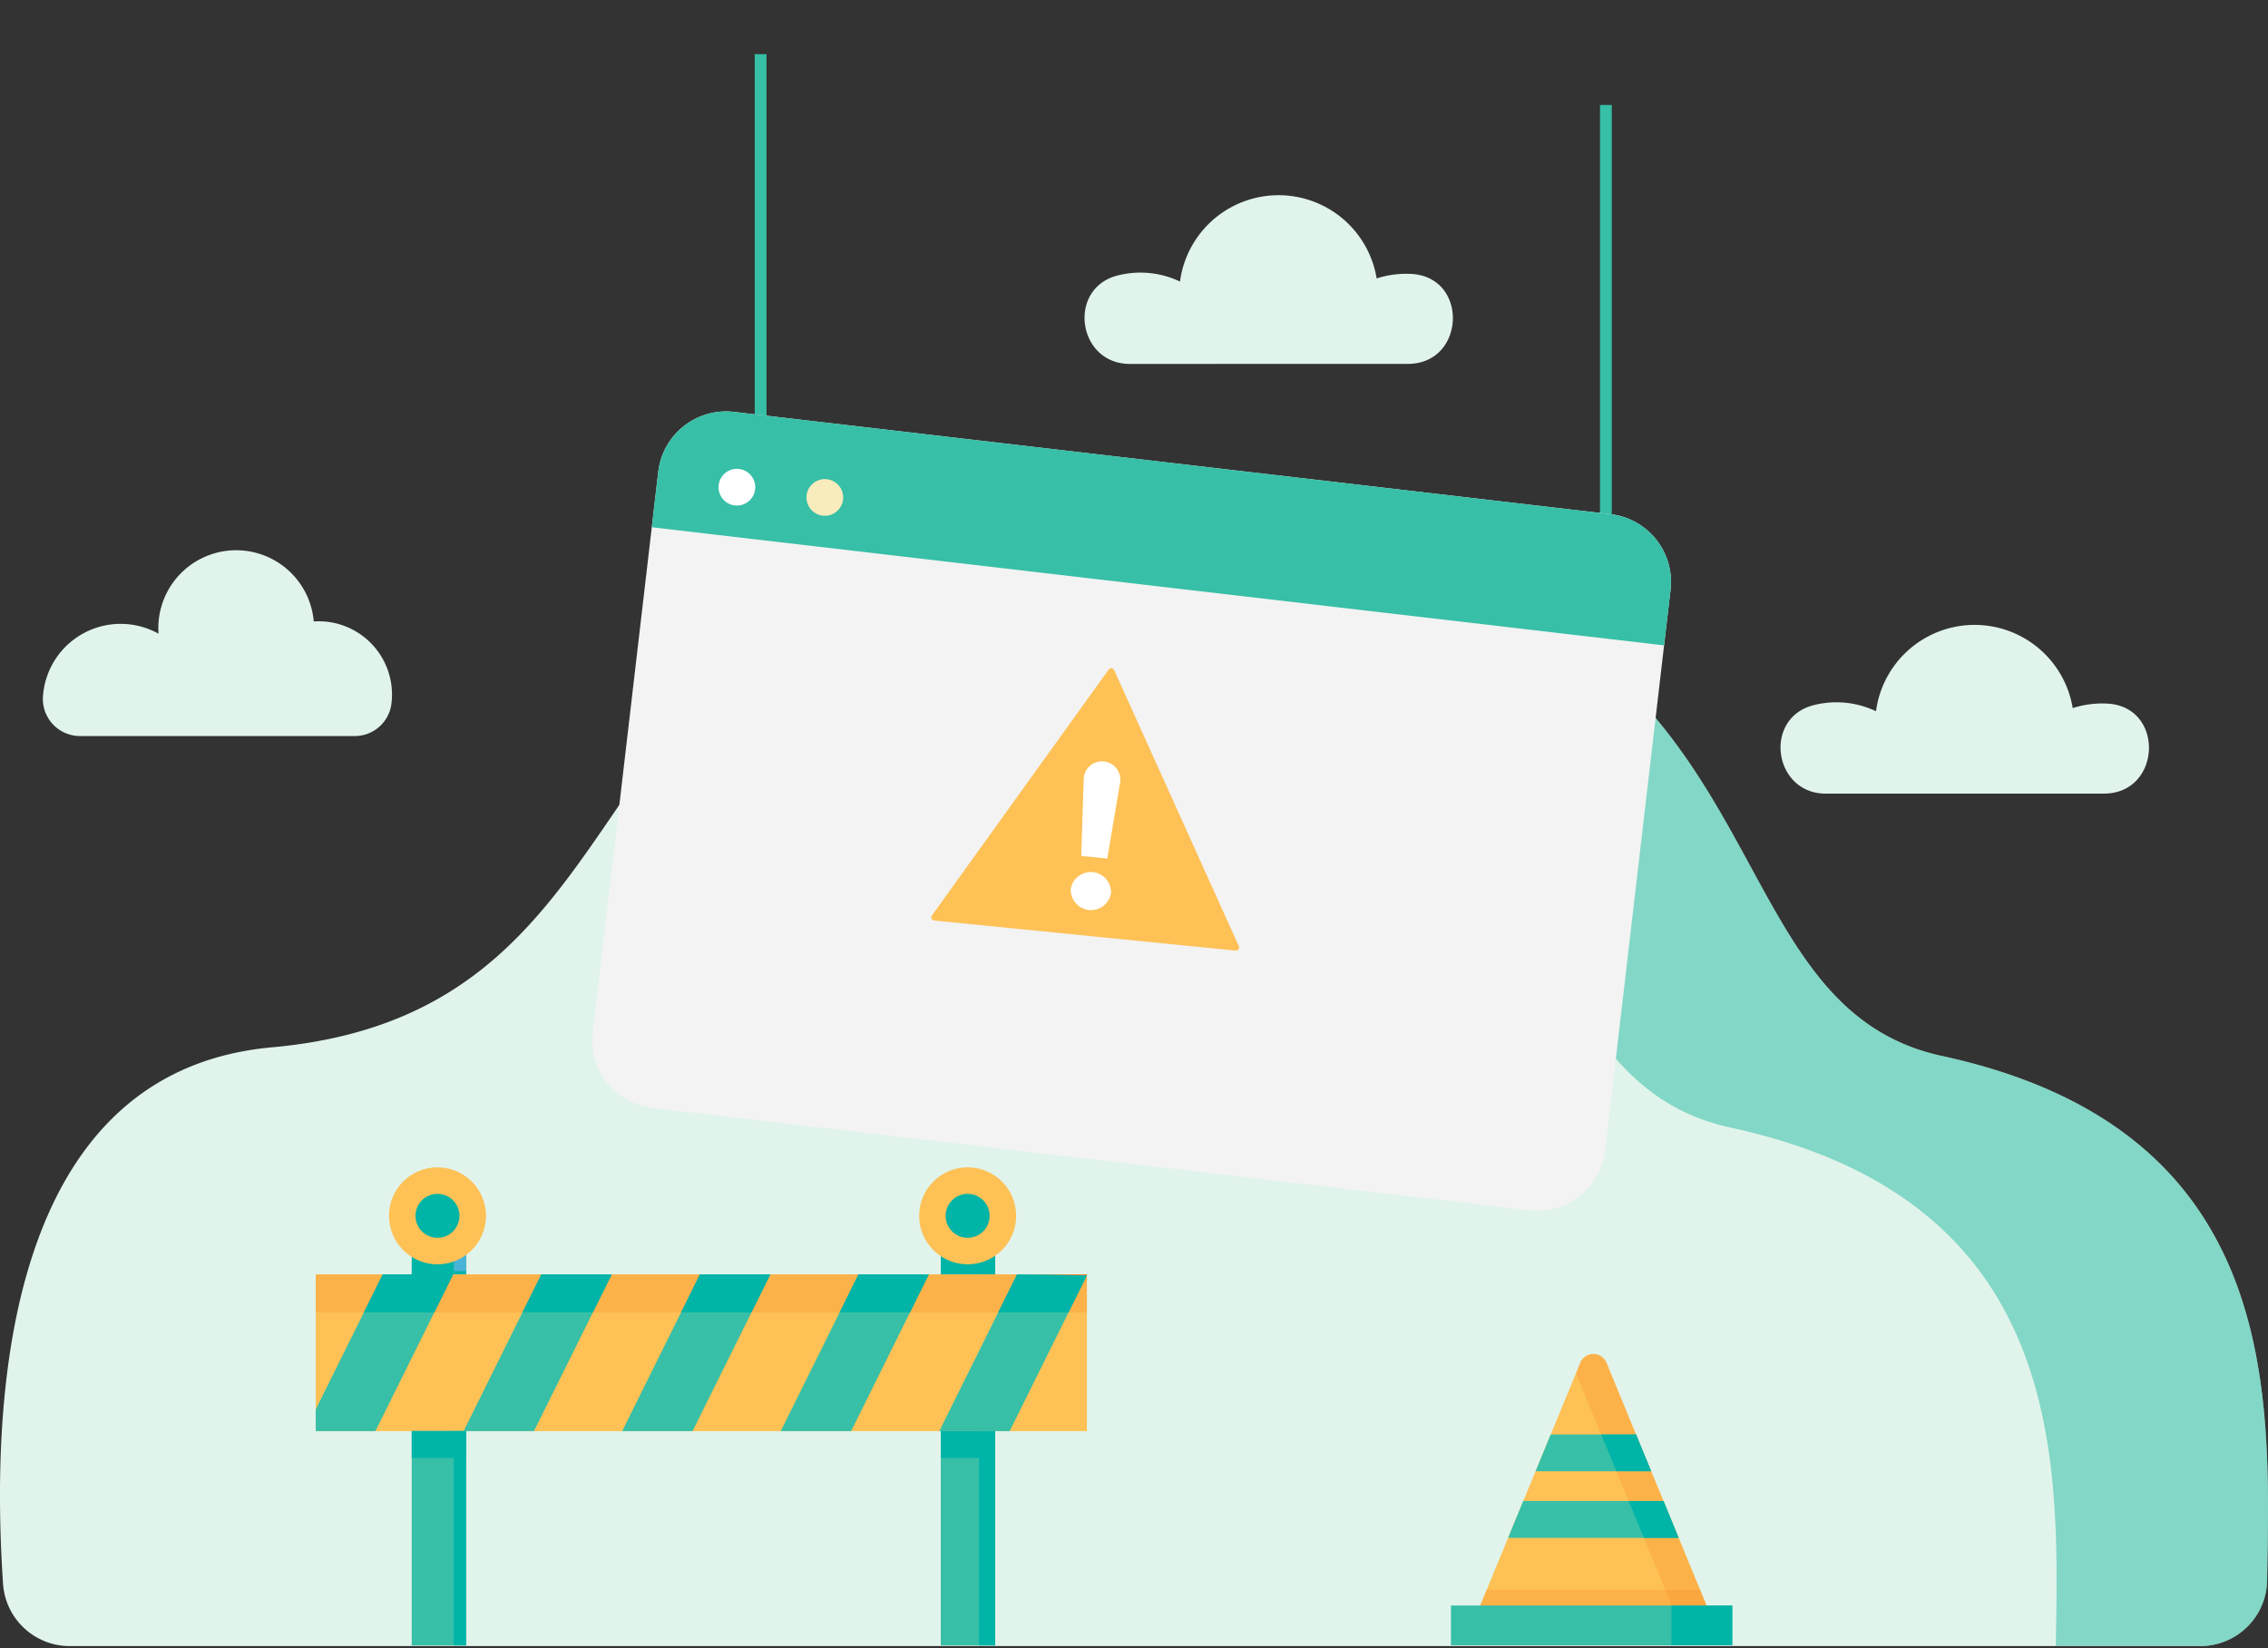 <svg xmlns="http://www.w3.org/2000/svg" xmlns:xlink="http://www.w3.org/1999/xlink" width="450" height="327.08" viewBox="0 0 450 327.08">
  <rect x="0" y="0" width="450" height="327.08" fill="#333333" stroke="none"/>
  <defs>
    <clipPath id="clip-path">
      <rect id="Rectangle_4955" data-name="Rectangle 4955" width="450" height="327.08" fill="none"/>
    </clipPath>
    <clipPath id="clip-path-2">
      <rect id="Rectangle_4954" data-name="Rectangle 4954" width="450" height="352.233" fill="none"/>
    </clipPath>
    <clipPath id="clip-path-3">
      <rect id="Rectangle_4932" data-name="Rectangle 4932" width="291.565" height="220.762" fill="none"/>
    </clipPath>
    <clipPath id="clip-path-4">
      <rect id="Rectangle_4937" data-name="Rectangle 4937" width="153.012" height="7.551" fill="none"/>
    </clipPath>
    <clipPath id="clip-path-5">
      <rect id="Rectangle_4950" data-name="Rectangle 4950" width="48.735" height="7.747" fill="none"/>
    </clipPath>
    <clipPath id="clip-path-6">
      <rect id="Rectangle_4953" data-name="Rectangle 4953" width="25.89" height="49.905" fill="none"/>
    </clipPath>
  </defs>
  <g id="Group_13920" data-name="Group 13920" transform="translate(0 -25)">
    <g id="Group_13919" data-name="Group 13919" transform="translate(0 25)" clip-path="url(#clip-path)">
      <g id="Group_13918" data-name="Group 13918" transform="translate(0 -25.553)">
        <g id="Group_13917" data-name="Group 13917" clip-path="url(#clip-path-2)">
          <path id="Path_2477" data-name="Path 2477" d="M436.561,379.977a13.259,13.259,0,0,0,13.264-13.048c.555-36.095,3.462-89.336-64.515-104.061C330.3,250.951,362.916,153.191,214.768,159.508c-106.347,4.534-78.094,94.172-160.781,101.637C-1.035,266.112-1.51,335.7.6,367.585a13.265,13.265,0,0,0,13.238,12.392Z" transform="translate(0 -27.744)" fill="#e1f4eb"/>
          <g id="Group_13907" data-name="Group 13907" transform="translate(158.435 131.471)" opacity="0.55">
            <g id="Group_13906" data-name="Group 13906">
              <g id="Group_13905" data-name="Group 13905" clip-path="url(#clip-path-3)">
                <path id="Path_2478" data-name="Path 2478" d="M418.745,262.867C363.735,250.952,396.35,153.191,248.2,159.508c-25.294,1.078-42.963,6.977-56.333,15.432,4.5-.59,9.284-1,14.379-1.222C354.4,167.4,321.782,265.161,376.791,277.078c67.252,14.568,65.123,66.833,64.534,102.9H470a13.26,13.26,0,0,0,13.264-13.048c.555-36.1,3.462-89.337-64.515-104.062" transform="translate(-191.869 -159.215)" fill="#37bfa7"/>
              </g>
            </g>
          </g>
          <rect id="Rectangle_4933" data-name="Rectangle 4933" width="2.339" height="112.855" transform="translate(149.746 36.301)" fill="#37bfa7"/>
          <rect id="Rectangle_4934" data-name="Rectangle 4934" width="2.339" height="92.684" transform="translate(317.46 46.387)" fill="#37bfa7"/>
          <path id="Path_2479" data-name="Path 2479" d="M344.377,150.218l-173.937-20.3A13.551,13.551,0,0,0,155.41,141.8L142.427,253.029a13.551,13.551,0,0,0,11.888,15.03l173.937,20.3a13.551,13.551,0,0,0,15.03-11.889l12.982-111.224a13.551,13.551,0,0,0-11.888-15.03" transform="translate(-24.803 -22.623)" fill="#f3f3f3"/>
          <path id="Path_2480" data-name="Path 2480" d="M357.469,176.258l1.285-11.009a13.551,13.551,0,0,0-11.888-15.031l-173.937-20.3A13.551,13.551,0,0,0,157.9,141.8l-1.285,11.01Z" transform="translate(-27.291 -22.623)" fill="#37bfa7"/>
          <path id="Path_2481" data-name="Path 2481" d="M179.913,147.691a3.642,3.642,0,1,1-3.195-4.04,3.642,3.642,0,0,1,3.195,4.04" transform="translate(-30.086 -25.028)" fill="#fff"/>
          <path id="Path_2482" data-name="Path 2482" d="M201.042,150.157a3.642,3.642,0,1,1-3.195-4.04,3.642,3.642,0,0,1,3.195,4.04" transform="translate(-33.768 -25.458)" fill="#f8ebbc"/>
          <rect id="Rectangle_4935" data-name="Rectangle 4935" width="153.013" height="31.111" transform="translate(62.644 278.46)" fill="#fdc156"/>
          <g id="Group_13910" data-name="Group 13910" transform="translate(62.645 278.46)" opacity="0.29" style="mix-blend-mode: multiply;isolation: isolate">
            <g id="Group_13909" data-name="Group 13909">
              <g id="Group_13908" data-name="Group 13908" clip-path="url(#clip-path-4)">
                <rect id="Rectangle_4936" data-name="Rectangle 4936" width="153.013" height="7.551" transform="translate(0 0)" fill="#f98d2b"/>
              </g>
            </g>
          </g>
          <path id="Path_2483" data-name="Path 2483" d="M91.185,337.223h13.966l-3.743,7.554H87.434Z" transform="translate(-15.236 -58.763)" fill="#f77e2d"/>
          <path id="Path_2484" data-name="Path 2484" d="M129.29,337.223h13.966l-3.743,7.554H125.547Z" transform="translate(-21.877 -58.763)" fill="#f77e2d"/>
          <path id="Path_2485" data-name="Path 2485" d="M167.394,337.223H181.36l-3.743,7.554H163.651Z" transform="translate(-28.517 -58.763)" fill="#f77e2d"/>
          <path id="Path_2486" data-name="Path 2486" d="M205.5,337.223h13.958l-3.744,7.554H201.754Z" transform="translate(-35.157 -58.763)" fill="#f77e2d"/>
          <path id="Path_2487" data-name="Path 2487" d="M257.454,337.223v.211l-3.646,7.343h-13.95l3.743-7.554Z" transform="translate(-41.797 -58.763)" fill="#f77e2d"/>
          <rect id="Rectangle_4938" data-name="Rectangle 4938" width="10.787" height="42.538" transform="translate(81.692 309.573)" fill="#37bfa7"/>
          <rect id="Rectangle_4939" data-name="Rectangle 4939" width="2.45" height="42.538" transform="translate(90.028 309.573)" fill="#00b4a7"/>
          <rect id="Rectangle_4940" data-name="Rectangle 4940" width="10.787" height="42.538" transform="translate(186.662 309.573)" fill="#37bfa7"/>
          <rect id="Rectangle_4941" data-name="Rectangle 4941" width="3.189" height="42.538" transform="translate(194.26 309.573)" fill="#00b4a7"/>
          <rect id="Rectangle_4942" data-name="Rectangle 4942" width="10.787" height="5.357" transform="translate(81.692 309.54)" fill="#00b4a7"/>
          <rect id="Rectangle_4943" data-name="Rectangle 4943" width="10.787" height="5.357" transform="translate(186.662 309.54)" fill="#00b4a7"/>
          <rect id="Rectangle_4944" data-name="Rectangle 4944" width="10.787" height="4.831" transform="translate(81.692 273.599)" fill="#00b4a7"/>
          <rect id="Rectangle_4945" data-name="Rectangle 4945" width="2.45" height="4.831" transform="translate(90.028 273.599)" fill="#49b4d6"/>
          <rect id="Rectangle_4946" data-name="Rectangle 4946" width="10.787" height="4.831" transform="translate(186.662 273.599)" fill="#00b4a7"/>
          <rect id="Rectangle_4947" data-name="Rectangle 4947" width="3.189" height="4.831" transform="translate(194.26 273.599)" fill="#00b4a7"/>
          <rect id="Rectangle_4948" data-name="Rectangle 4948" width="10.787" height="0.609" transform="translate(81.692 277.824)" fill="#00b4a7"/>
          <rect id="Rectangle_4949" data-name="Rectangle 4949" width="10.787" height="0.609" transform="translate(186.662 277.824)" fill="#00b4a7"/>
          <path id="Path_2488" data-name="Path 2488" d="M103.134,337.223,87.7,368.334H75.864v-4.292l13.3-26.819Z" transform="translate(-13.22 -58.763)" fill="#37bfa7"/>
          <path id="Path_2489" data-name="Path 2489" d="M126.823,337.223l-15.431,31.111h13.966l15.432-31.111Z" transform="translate(-19.411 -58.763)" fill="#37bfa7"/>
          <path id="Path_2490" data-name="Path 2490" d="M178.893,337.223l-15.432,31.111H149.5l15.432-31.111Z" transform="translate(-26.05 -58.763)" fill="#37bfa7"/>
          <path id="Path_2491" data-name="Path 2491" d="M216.989,337.223l-15.424,31.111H187.6l15.431-31.111Z" transform="translate(-32.69 -58.763)" fill="#37bfa7"/>
          <path id="Path_2492" data-name="Path 2492" d="M241.135,337.223,225.7,368.334h13.958l15.326-30.9Z" transform="translate(-39.33 -58.763)" fill="#37bfa7"/>
          <path id="Path_2493" data-name="Path 2493" d="M105.15,337.223l-3.743,7.554H87.434l3.751-7.554Z" transform="translate(-15.236 -58.763)" fill="#00b4a7"/>
          <path id="Path_2494" data-name="Path 2494" d="M143.256,337.223l-3.743,7.554H125.547l3.743-7.554Z" transform="translate(-21.877 -58.763)" fill="#00b4a7"/>
          <path id="Path_2495" data-name="Path 2495" d="M181.359,337.223l-3.743,7.554H163.65l3.743-7.554Z" transform="translate(-28.517 -58.763)" fill="#00b4a7"/>
          <path id="Path_2496" data-name="Path 2496" d="M219.456,337.223l-3.743,7.554H201.754l3.743-7.554Z" transform="translate(-35.157 -58.763)" fill="#00b4a7"/>
          <path id="Path_2497" data-name="Path 2497" d="M257.454,337.433l-3.646,7.343h-13.95l3.743-7.554Z" transform="translate(-41.797 -58.763)" fill="#00b4a7"/>
          <path id="Path_2498" data-name="Path 2498" d="M112.71,321.13a9.617,9.617,0,1,0-9.618,9.617,9.618,9.618,0,0,0,9.618-9.617" transform="translate(-16.289 -54.283)" fill="#fdc156"/>
          <path id="Path_2499" data-name="Path 2499" d="M108.56,322.24A4.359,4.359,0,1,0,104.2,326.6a4.358,4.358,0,0,0,4.358-4.358" transform="translate(-17.398 -55.393)" fill="#00b4a7"/>
          <path id="Path_2500" data-name="Path 2500" d="M240.1,321.13a9.617,9.617,0,1,0-9.617,9.617,9.617,9.617,0,0,0,9.617-9.617" transform="translate(-38.486 -54.283)" fill="#fdc156"/>
          <path id="Path_2501" data-name="Path 2501" d="M235.946,322.24a4.359,4.359,0,1,0-4.358,4.358,4.358,4.358,0,0,0,4.358-4.358" transform="translate(-39.596 -55.393)" fill="#00b4a7"/>
          <path id="Path_2502" data-name="Path 2502" d="M402.086,410.914H353.354l7.454-18.069v-.011l3-7.29.826-2,1.346-3.253.276-.663,3-7.29.551-1.326,5.313-12.9a2.818,2.818,0,0,1,5.21,0l5.313,12.9.551,1.326,3,7.29.276.663,1.346,3.253.826,2,3,7.29v.011Z" transform="translate(-61.574 -62.099)" fill="#fdc156"/>
          <g id="Group_13913" data-name="Group 13913" transform="translate(291.782 341.066)" opacity="0.29" style="mix-blend-mode: multiply;isolation: isolate">
            <g id="Group_13912" data-name="Group 13912">
              <g id="Group_13911" data-name="Group 13911" clip-path="url(#clip-path-5)">
                <path id="Path_2503" data-name="Path 2503" d="M356.55,413.041l-3.193,7.747h48.735l-3.192-7.747Z" transform="translate(-353.357 -413.041)" fill="#f98d2b"/>
              </g>
            </g>
          </g>
          <rect id="Rectangle_4951" data-name="Rectangle 4951" width="55.814" height="7.89" transform="translate(287.887 344.182)" fill="#37bfa7"/>
          <rect id="Rectangle_4952" data-name="Rectangle 4952" width="12.058" height="7.89" transform="translate(331.642 344.183)" fill="#00b4a7"/>
          <g id="Group_13916" data-name="Group 13916" transform="translate(312.705 294.274)" opacity="0.29" style="mix-blend-mode: multiply;isolation: isolate">
            <g id="Group_13915" data-name="Group 13915">
              <g id="Group_13914" data-name="Group 13914" clip-path="url(#clip-path-6)">
                <path id="Path_2504" data-name="Path 2504" d="M404.585,406.28h-6.893l-5.537-13.43v-.01l-3-7.29-.826-2-1.346-3.253-.276-.663-3-7.29-.551-1.326-4.466-10.859.836-2.04a2.818,2.818,0,0,1,5.21,0l5.313,12.9.551,1.326,3,7.29.276.663,1.346,3.253.826,2,3,7.29v.01Z" transform="translate(-378.695 -356.375)" fill="#f98d2b"/>
              </g>
            </g>
          </g>
          <path id="Path_2505" data-name="Path 2505" d="M391.909,383H368.976l3-7.291h16.937Z" transform="translate(-64.296 -65.469)" fill="#37bfa7"/>
          <path id="Path_2506" data-name="Path 2506" d="M396.205,398.991V399H362.381v-.01l3-7.291h27.828Z" transform="translate(-63.147 -68.256)" fill="#37bfa7"/>
          <path id="Path_2507" data-name="Path 2507" d="M394.662,383h-6.893l-3-7.291h6.893Z" transform="translate(-67.049 -65.469)" fill="#00b4a7"/>
          <path id="Path_2508" data-name="Path 2508" d="M401.256,398.991V399h-6.893v-.01l-3-7.291h6.893Z" transform="translate(-68.198 -68.256)" fill="#00b4a7"/>
          <path id="Path_2509" data-name="Path 2509" d="M72.137,200.062a7.327,7.327,0,0,0,7.3-6.252,14.742,14.742,0,0,0,.134-1.978,14.543,14.543,0,0,0-14.543-14.543c-.33,0-.656.015-.98.036a15.448,15.448,0,0,0-30.84,1.307c0,.378.018.752.045,1.124a15.449,15.449,0,0,0-22.93,12.374c0,.061-.008.123-.012.184a7.362,7.362,0,0,0,7.378,7.748Z" transform="translate(-1.794 -28.436)" fill="#e1f4eb"/>
          <path id="Path_2510" data-name="Path 2510" d="M491.978,214.613c11.5,0,12.137-17.308.65-17.866-.313-.016-.629-.023-.946-.023a19.168,19.168,0,0,0-5.877.92,19.733,19.733,0,0,0-39.03.623,18.258,18.258,0,0,0-12.4-1.2c-10.056,2.59-7.945,17.551,2.438,17.551Z" transform="translate(-74.552 -31.562)" fill="#e1f4eb"/>
          <path id="Path_2511" data-name="Path 2511" d="M324.73,111.342c11.5,0,12.133-17.3.65-17.86-.313-.015-.629-.022-.946-.022a19.185,19.185,0,0,0-5.875.919A19.727,19.727,0,0,0,279.539,95a18.25,18.25,0,0,0-12.4-1.2c-10.053,2.589-7.943,17.545,2.438,17.545Z" transform="translate(-45.412 -13.569)" fill="#e1f4eb"/>
          <path id="Path_2512" data-name="Path 2512" d="M258.966,191.818l-35.071,48.8a.634.634,0,0,0,.452,1l59.8,5.971a.634.634,0,0,0,.641-.892l-24.729-54.773a.634.634,0,0,0-1.092-.109" transform="translate(-38.994 -33.379)" fill="#fdc156"/>
          <path id="Path_2513" data-name="Path 2513" d="M257.285,239.224a4.027,4.027,0,0,1,7.992.8,4.021,4.021,0,0,1-7.992-.8m6.56-25.283h0a3.634,3.634,0,0,1,3.223,4.222l-2.542,15.058-5.163-.516.488-15.263a3.635,3.635,0,0,1,3.994-3.5" transform="translate(-44.83 -37.277)" fill="#fff"/>
        </g>
      </g>
    </g>
  </g>
</svg>
